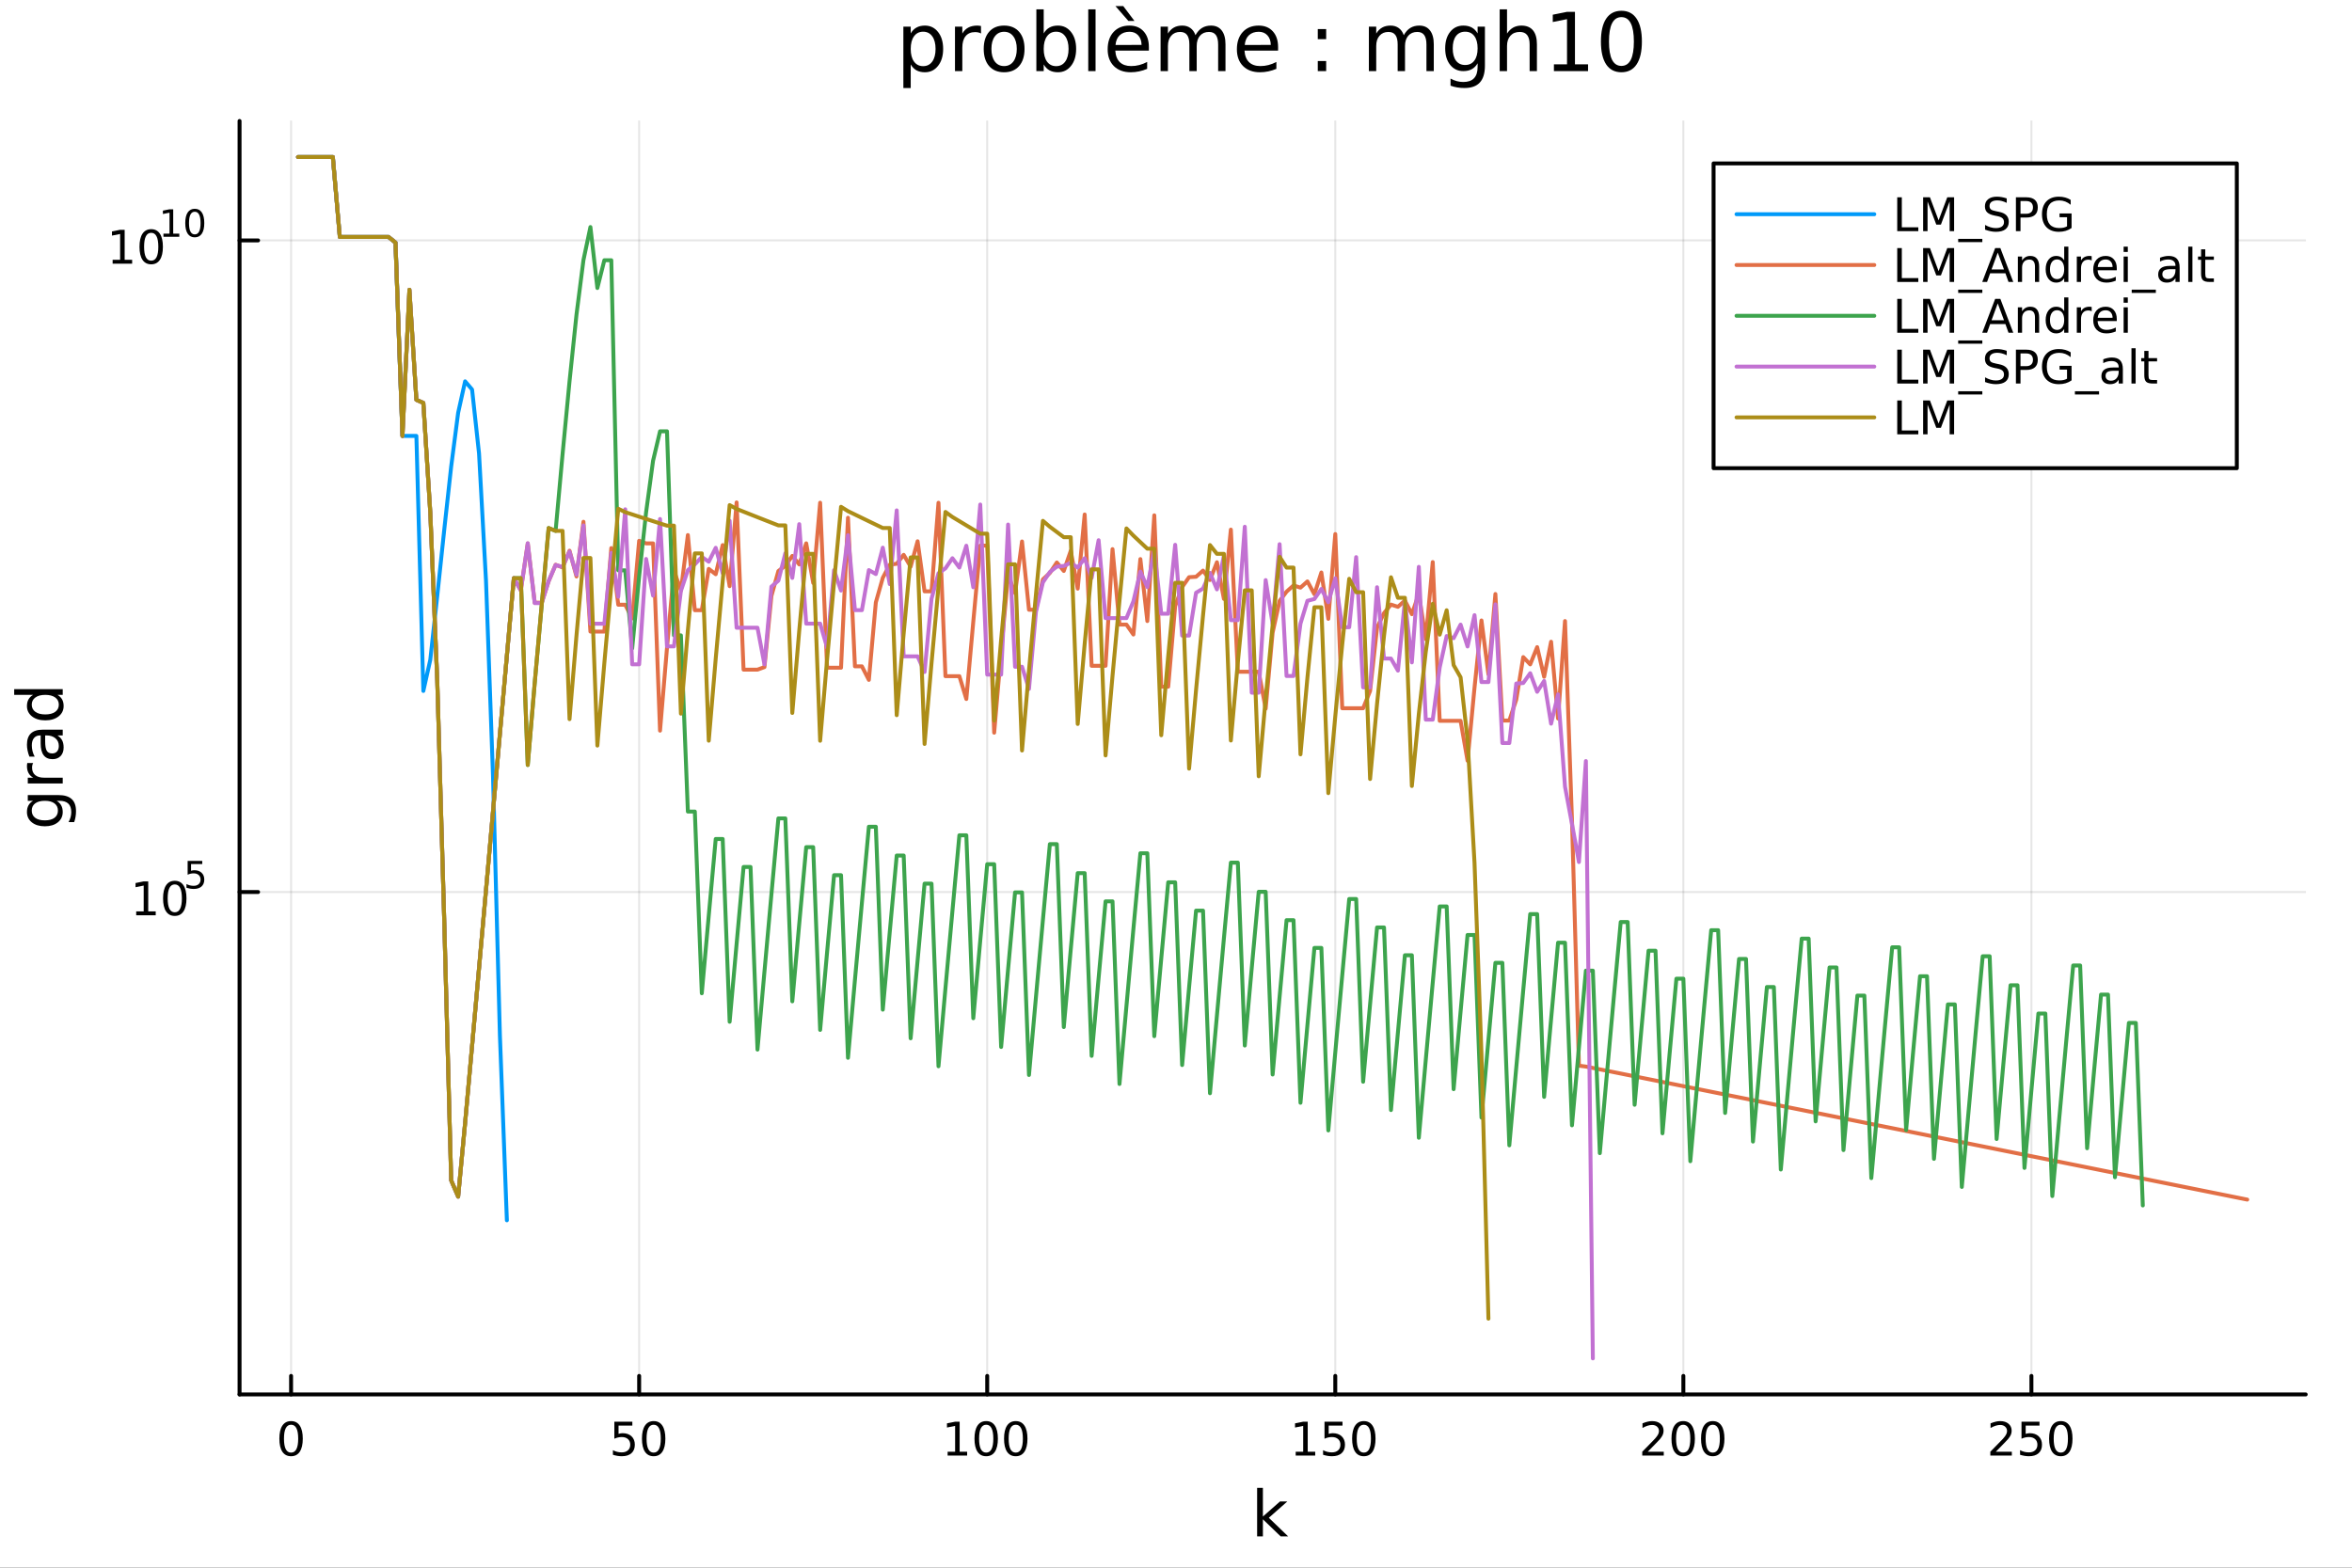 <?xml version="1.0" encoding="utf-8"?>
<svg xmlns="http://www.w3.org/2000/svg" xmlns:xlink="http://www.w3.org/1999/xlink" width="600" height="400" viewBox="0 0 2400 1600">
<rect x="0" y="0" width="2400" height="1600" fill="#333333" stroke="none"/>
<defs>
  <clipPath id="clip250">
    <rect x="0" y="0" width="2400" height="1600"/>
  </clipPath>
</defs>
<path clip-path="url(#clip250)" d="M0 1600 L2400 1600 L2400 0 L0 0  Z" fill="#ffffff" fill-rule="evenodd" fill-opacity="1"/>
<defs>
  <clipPath id="clip251">
    <rect x="480" y="0" width="1681" height="1600"/>
  </clipPath>
</defs>
<path clip-path="url(#clip250)" d="M244.451 1423.18 L2352.76 1423.18 L2352.76 123.472 L244.451 123.472  Z" fill="#ffffff" fill-rule="evenodd" fill-opacity="1"/>
<defs>
  <clipPath id="clip252">
    <rect x="244" y="123" width="2109" height="1301"/>
  </clipPath>
</defs>
<polyline clip-path="url(#clip252)" style="stroke:#000000; stroke-linecap:round; stroke-linejoin:round; stroke-width:2; stroke-opacity:0.1; fill:none" points="297.016,1423.18 297.016,123.472 "/>
<polyline clip-path="url(#clip252)" style="stroke:#000000; stroke-linecap:round; stroke-linejoin:round; stroke-width:2; stroke-opacity:0.1; fill:none" points="652.189,1423.18 652.189,123.472 "/>
<polyline clip-path="url(#clip252)" style="stroke:#000000; stroke-linecap:round; stroke-linejoin:round; stroke-width:2; stroke-opacity:0.1; fill:none" points="1007.36,1423.18 1007.36,123.472 "/>
<polyline clip-path="url(#clip252)" style="stroke:#000000; stroke-linecap:round; stroke-linejoin:round; stroke-width:2; stroke-opacity:0.1; fill:none" points="1362.53,1423.18 1362.53,123.472 "/>
<polyline clip-path="url(#clip252)" style="stroke:#000000; stroke-linecap:round; stroke-linejoin:round; stroke-width:2; stroke-opacity:0.1; fill:none" points="1717.71,1423.18 1717.71,123.472 "/>
<polyline clip-path="url(#clip252)" style="stroke:#000000; stroke-linecap:round; stroke-linejoin:round; stroke-width:2; stroke-opacity:0.1; fill:none" points="2072.88,1423.18 2072.88,123.472 "/>
<polyline clip-path="url(#clip250)" style="stroke:#000000; stroke-linecap:round; stroke-linejoin:round; stroke-width:4; stroke-opacity:1; fill:none" points="244.451,1423.18 2352.76,1423.18 "/>
<polyline clip-path="url(#clip250)" style="stroke:#000000; stroke-linecap:round; stroke-linejoin:round; stroke-width:4; stroke-opacity:1; fill:none" points="297.016,1423.18 297.016,1404.28 "/>
<polyline clip-path="url(#clip250)" style="stroke:#000000; stroke-linecap:round; stroke-linejoin:round; stroke-width:4; stroke-opacity:1; fill:none" points="652.189,1423.18 652.189,1404.28 "/>
<polyline clip-path="url(#clip250)" style="stroke:#000000; stroke-linecap:round; stroke-linejoin:round; stroke-width:4; stroke-opacity:1; fill:none" points="1007.36,1423.18 1007.36,1404.28 "/>
<polyline clip-path="url(#clip250)" style="stroke:#000000; stroke-linecap:round; stroke-linejoin:round; stroke-width:4; stroke-opacity:1; fill:none" points="1362.53,1423.18 1362.53,1404.28 "/>
<polyline clip-path="url(#clip250)" style="stroke:#000000; stroke-linecap:round; stroke-linejoin:round; stroke-width:4; stroke-opacity:1; fill:none" points="1717.71,1423.18 1717.71,1404.28 "/>
<polyline clip-path="url(#clip250)" style="stroke:#000000; stroke-linecap:round; stroke-linejoin:round; stroke-width:4; stroke-opacity:1; fill:none" points="2072.88,1423.18 2072.88,1404.28 "/>
<path clip-path="url(#clip250)" d="M297.016 1454.1 Q293.405 1454.1 291.577 1457.66 Q289.771 1461.2 289.771 1468.33 Q289.771 1475.44 291.577 1479.01 Q293.405 1482.55 297.016 1482.55 Q300.651 1482.55 302.456 1479.01 Q304.285 1475.44 304.285 1468.33 Q304.285 1461.2 302.456 1457.66 Q300.651 1454.1 297.016 1454.1 M297.016 1450.39 Q302.827 1450.39 305.882 1455 Q308.961 1459.58 308.961 1468.33 Q308.961 1477.06 305.882 1481.67 Q302.827 1486.25 297.016 1486.25 Q291.206 1486.25 288.128 1481.67 Q285.072 1477.06 285.072 1468.33 Q285.072 1459.58 288.128 1455 Q291.206 1450.39 297.016 1450.39 Z" fill="#000000" fill-rule="nonzero" fill-opacity="1" /><path clip-path="url(#clip250)" d="M626.888 1451.02 L645.245 1451.02 L645.245 1454.96 L631.171 1454.96 L631.171 1463.43 Q632.189 1463.08 633.208 1462.92 Q634.226 1462.73 635.245 1462.73 Q641.032 1462.73 644.411 1465.9 Q647.791 1469.08 647.791 1474.49 Q647.791 1480.07 644.319 1483.17 Q640.847 1486.25 634.527 1486.25 Q632.351 1486.25 630.083 1485.88 Q627.837 1485.51 625.43 1484.77 L625.43 1480.07 Q627.513 1481.2 629.736 1481.76 Q631.958 1482.32 634.435 1482.32 Q638.439 1482.32 640.777 1480.21 Q643.115 1478.1 643.115 1474.49 Q643.115 1470.88 640.777 1468.77 Q638.439 1466.67 634.435 1466.67 Q632.56 1466.67 630.685 1467.08 Q628.833 1467.5 626.888 1468.38 L626.888 1451.02 Z" fill="#000000" fill-rule="nonzero" fill-opacity="1" /><path clip-path="url(#clip250)" d="M667.004 1454.1 Q663.393 1454.1 661.564 1457.66 Q659.759 1461.2 659.759 1468.33 Q659.759 1475.44 661.564 1479.01 Q663.393 1482.55 667.004 1482.55 Q670.638 1482.55 672.444 1479.01 Q674.272 1475.44 674.272 1468.33 Q674.272 1461.2 672.444 1457.66 Q670.638 1454.1 667.004 1454.1 M667.004 1450.39 Q672.814 1450.39 675.87 1455 Q678.948 1459.58 678.948 1468.33 Q678.948 1477.06 675.87 1481.67 Q672.814 1486.25 667.004 1486.25 Q661.194 1486.25 658.115 1481.67 Q655.059 1477.06 655.059 1468.33 Q655.059 1459.58 658.115 1455 Q661.194 1450.39 667.004 1450.39 Z" fill="#000000" fill-rule="nonzero" fill-opacity="1" /><path clip-path="url(#clip250)" d="M966.969 1481.64 L974.607 1481.64 L974.607 1455.28 L966.297 1456.95 L966.297 1452.69 L974.561 1451.02 L979.237 1451.02 L979.237 1481.64 L986.876 1481.64 L986.876 1485.58 L966.969 1485.58 L966.969 1481.64 Z" fill="#000000" fill-rule="nonzero" fill-opacity="1" /><path clip-path="url(#clip250)" d="M1006.32 1454.1 Q1002.71 1454.1 1000.88 1457.66 Q999.075 1461.2 999.075 1468.33 Q999.075 1475.44 1000.88 1479.01 Q1002.71 1482.55 1006.32 1482.55 Q1009.95 1482.55 1011.76 1479.01 Q1013.59 1475.44 1013.59 1468.33 Q1013.59 1461.2 1011.76 1457.66 Q1009.95 1454.1 1006.32 1454.1 M1006.32 1450.39 Q1012.13 1450.39 1015.19 1455 Q1018.26 1459.58 1018.26 1468.33 Q1018.26 1477.06 1015.19 1481.67 Q1012.13 1486.25 1006.32 1486.25 Q1000.51 1486.25 997.431 1481.67 Q994.376 1477.06 994.376 1468.33 Q994.376 1459.58 997.431 1455 Q1000.51 1450.39 1006.32 1450.39 Z" fill="#000000" fill-rule="nonzero" fill-opacity="1" /><path clip-path="url(#clip250)" d="M1036.48 1454.1 Q1032.87 1454.1 1031.04 1457.66 Q1029.24 1461.2 1029.24 1468.33 Q1029.24 1475.44 1031.04 1479.01 Q1032.87 1482.55 1036.48 1482.55 Q1040.12 1482.55 1041.92 1479.01 Q1043.75 1475.44 1043.75 1468.33 Q1043.75 1461.2 1041.92 1457.66 Q1040.12 1454.1 1036.48 1454.1 M1036.48 1450.39 Q1042.29 1450.39 1045.35 1455 Q1048.43 1459.58 1048.43 1468.33 Q1048.43 1477.06 1045.35 1481.67 Q1042.29 1486.25 1036.48 1486.25 Q1030.67 1486.25 1027.59 1481.67 Q1024.54 1477.06 1024.54 1468.33 Q1024.54 1459.58 1027.59 1455 Q1030.67 1450.39 1036.48 1450.39 Z" fill="#000000" fill-rule="nonzero" fill-opacity="1" /><path clip-path="url(#clip250)" d="M1322.14 1481.64 L1329.78 1481.64 L1329.78 1455.28 L1321.47 1456.95 L1321.47 1452.69 L1329.73 1451.02 L1334.41 1451.02 L1334.41 1481.64 L1342.05 1481.64 L1342.05 1485.58 L1322.14 1485.58 L1322.14 1481.64 Z" fill="#000000" fill-rule="nonzero" fill-opacity="1" /><path clip-path="url(#clip250)" d="M1351.54 1451.02 L1369.9 1451.02 L1369.9 1454.96 L1355.82 1454.96 L1355.82 1463.43 Q1356.84 1463.08 1357.86 1462.92 Q1358.88 1462.73 1359.9 1462.73 Q1365.68 1462.73 1369.06 1465.9 Q1372.44 1469.08 1372.44 1474.49 Q1372.44 1480.07 1368.97 1483.17 Q1365.5 1486.25 1359.18 1486.25 Q1357 1486.25 1354.73 1485.88 Q1352.49 1485.51 1350.08 1484.77 L1350.08 1480.07 Q1352.16 1481.2 1354.39 1481.76 Q1356.61 1482.32 1359.09 1482.32 Q1363.09 1482.32 1365.43 1480.21 Q1367.77 1478.1 1367.77 1474.49 Q1367.77 1470.88 1365.43 1468.77 Q1363.09 1466.67 1359.09 1466.67 Q1357.21 1466.67 1355.34 1467.08 Q1353.48 1467.5 1351.54 1468.38 L1351.54 1451.02 Z" fill="#000000" fill-rule="nonzero" fill-opacity="1" /><path clip-path="url(#clip250)" d="M1391.65 1454.1 Q1388.04 1454.1 1386.21 1457.66 Q1384.41 1461.2 1384.41 1468.33 Q1384.41 1475.44 1386.21 1479.01 Q1388.04 1482.55 1391.65 1482.55 Q1395.29 1482.55 1397.09 1479.01 Q1398.92 1475.44 1398.92 1468.33 Q1398.92 1461.2 1397.09 1457.66 Q1395.29 1454.1 1391.65 1454.1 M1391.65 1450.39 Q1397.46 1450.39 1400.52 1455 Q1403.6 1459.58 1403.6 1468.33 Q1403.6 1477.06 1400.52 1481.67 Q1397.46 1486.25 1391.65 1486.25 Q1385.84 1486.25 1382.77 1481.67 Q1379.71 1477.06 1379.71 1468.33 Q1379.71 1459.58 1382.77 1455 Q1385.84 1450.39 1391.65 1450.39 Z" fill="#000000" fill-rule="nonzero" fill-opacity="1" /><path clip-path="url(#clip250)" d="M1681.4 1481.64 L1697.72 1481.64 L1697.72 1485.58 L1675.77 1485.58 L1675.77 1481.64 Q1678.44 1478.89 1683.02 1474.26 Q1687.63 1469.61 1688.81 1468.27 Q1691.05 1465.74 1691.93 1464.01 Q1692.83 1462.25 1692.83 1460.56 Q1692.83 1457.8 1690.89 1456.07 Q1688.97 1454.33 1685.87 1454.33 Q1683.67 1454.33 1681.21 1455.09 Q1678.78 1455.86 1676.01 1457.41 L1676.01 1452.69 Q1678.83 1451.55 1681.28 1450.97 Q1683.74 1450.39 1685.77 1450.39 Q1691.14 1450.39 1694.34 1453.08 Q1697.53 1455.77 1697.53 1460.26 Q1697.53 1462.39 1696.72 1464.31 Q1695.94 1466.2 1693.83 1468.8 Q1693.25 1469.47 1690.15 1472.69 Q1687.05 1475.88 1681.4 1481.64 Z" fill="#000000" fill-rule="nonzero" fill-opacity="1" /><path clip-path="url(#clip250)" d="M1717.53 1454.1 Q1713.92 1454.1 1712.09 1457.66 Q1710.29 1461.2 1710.29 1468.33 Q1710.29 1475.44 1712.09 1479.01 Q1713.92 1482.55 1717.53 1482.55 Q1721.17 1482.55 1722.97 1479.01 Q1724.8 1475.44 1724.8 1468.33 Q1724.8 1461.2 1722.97 1457.66 Q1721.17 1454.1 1717.53 1454.1 M1717.53 1450.39 Q1723.34 1450.39 1726.4 1455 Q1729.48 1459.58 1729.48 1468.33 Q1729.48 1477.06 1726.4 1481.67 Q1723.34 1486.25 1717.53 1486.25 Q1711.72 1486.25 1708.64 1481.67 Q1705.59 1477.06 1705.59 1468.33 Q1705.59 1459.58 1708.64 1455 Q1711.72 1450.39 1717.53 1450.39 Z" fill="#000000" fill-rule="nonzero" fill-opacity="1" /><path clip-path="url(#clip250)" d="M1747.7 1454.1 Q1744.08 1454.1 1742.26 1457.66 Q1740.45 1461.2 1740.45 1468.33 Q1740.45 1475.44 1742.26 1479.01 Q1744.08 1482.55 1747.7 1482.55 Q1751.33 1482.55 1753.14 1479.01 Q1754.96 1475.44 1754.96 1468.33 Q1754.96 1461.2 1753.14 1457.66 Q1751.33 1454.1 1747.7 1454.1 M1747.7 1450.39 Q1753.51 1450.39 1756.56 1455 Q1759.64 1459.58 1759.64 1468.33 Q1759.64 1477.06 1756.56 1481.67 Q1753.51 1486.25 1747.7 1486.25 Q1741.89 1486.25 1738.81 1481.67 Q1735.75 1477.06 1735.75 1468.33 Q1735.75 1459.58 1738.81 1455 Q1741.89 1450.39 1747.7 1450.39 Z" fill="#000000" fill-rule="nonzero" fill-opacity="1" /><path clip-path="url(#clip250)" d="M2036.57 1481.64 L2052.89 1481.64 L2052.89 1485.58 L2030.95 1485.58 L2030.95 1481.64 Q2033.61 1478.89 2038.19 1474.26 Q2042.8 1469.61 2043.98 1468.27 Q2046.22 1465.74 2047.1 1464.01 Q2048.01 1462.25 2048.01 1460.56 Q2048.01 1457.8 2046.06 1456.07 Q2044.14 1454.33 2041.04 1454.33 Q2038.84 1454.33 2036.39 1455.09 Q2033.96 1455.86 2031.18 1457.41 L2031.18 1452.69 Q2034 1451.55 2036.46 1450.97 Q2038.91 1450.39 2040.95 1450.39 Q2046.32 1450.39 2049.51 1453.08 Q2052.71 1455.77 2052.71 1460.26 Q2052.71 1462.39 2051.9 1464.31 Q2051.11 1466.2 2049 1468.8 Q2048.42 1469.47 2045.32 1472.69 Q2042.22 1475.88 2036.57 1481.64 Z" fill="#000000" fill-rule="nonzero" fill-opacity="1" /><path clip-path="url(#clip250)" d="M2062.75 1451.02 L2081.11 1451.02 L2081.11 1454.96 L2067.03 1454.96 L2067.03 1463.43 Q2068.05 1463.08 2069.07 1462.92 Q2070.09 1462.73 2071.11 1462.73 Q2076.9 1462.73 2080.28 1465.9 Q2083.66 1469.08 2083.66 1474.49 Q2083.66 1480.07 2080.18 1483.17 Q2076.71 1486.25 2070.39 1486.25 Q2068.22 1486.25 2065.95 1485.88 Q2063.7 1485.51 2061.29 1484.77 L2061.29 1480.07 Q2063.38 1481.2 2065.6 1481.76 Q2067.82 1482.32 2070.3 1482.32 Q2074.3 1482.32 2076.64 1480.21 Q2078.98 1478.1 2078.98 1474.49 Q2078.98 1470.88 2076.64 1468.77 Q2074.3 1466.67 2070.3 1466.67 Q2068.42 1466.67 2066.55 1467.08 Q2064.7 1467.5 2062.75 1468.38 L2062.75 1451.02 Z" fill="#000000" fill-rule="nonzero" fill-opacity="1" /><path clip-path="url(#clip250)" d="M2102.87 1454.1 Q2099.26 1454.1 2097.43 1457.66 Q2095.62 1461.2 2095.62 1468.33 Q2095.62 1475.44 2097.43 1479.01 Q2099.26 1482.55 2102.87 1482.55 Q2106.5 1482.55 2108.31 1479.01 Q2110.14 1475.44 2110.14 1468.33 Q2110.14 1461.2 2108.31 1457.66 Q2106.5 1454.1 2102.87 1454.1 M2102.87 1450.39 Q2108.68 1450.39 2111.73 1455 Q2114.81 1459.58 2114.81 1468.33 Q2114.81 1477.06 2111.73 1481.67 Q2108.68 1486.25 2102.87 1486.25 Q2097.06 1486.25 2093.98 1481.67 Q2090.92 1477.06 2090.92 1468.33 Q2090.92 1459.58 2093.98 1455 Q2097.06 1450.39 2102.87 1450.39 Z" fill="#000000" fill-rule="nonzero" fill-opacity="1" /><path clip-path="url(#clip250)" d="M1282.78 1518.52 L1288.67 1518.52 L1288.67 1547.77 L1306.15 1532.4 L1313.63 1532.4 L1294.72 1549.07 L1314.42 1568.04 L1306.78 1568.04 L1288.67 1550.63 L1288.67 1568.04 L1282.78 1568.04 L1282.78 1518.52 Z" fill="#000000" fill-rule="nonzero" fill-opacity="1" /><polyline clip-path="url(#clip252)" style="stroke:#000000; stroke-linecap:round; stroke-linejoin:round; stroke-width:2; stroke-opacity:0.1; fill:none" points="244.451,910.402 2352.76,910.402 "/>
<polyline clip-path="url(#clip252)" style="stroke:#000000; stroke-linecap:round; stroke-linejoin:round; stroke-width:2; stroke-opacity:0.1; fill:none" points="244.451,245.364 2352.76,245.364 "/>
<polyline clip-path="url(#clip250)" style="stroke:#000000; stroke-linecap:round; stroke-linejoin:round; stroke-width:4; stroke-opacity:1; fill:none" points="244.451,1423.18 244.451,123.472 "/>
<polyline clip-path="url(#clip250)" style="stroke:#000000; stroke-linecap:round; stroke-linejoin:round; stroke-width:4; stroke-opacity:1; fill:none" points="244.451,910.402 263.349,910.402 "/>
<polyline clip-path="url(#clip250)" style="stroke:#000000; stroke-linecap:round; stroke-linejoin:round; stroke-width:4; stroke-opacity:1; fill:none" points="244.451,245.364 263.349,245.364 "/>
<path clip-path="url(#clip250)" d="M138.987 930.194 L146.625 930.194 L146.625 903.829 L138.315 905.495 L138.315 901.236 L146.579 899.569 L151.255 899.569 L151.255 930.194 L158.894 930.194 L158.894 934.129 L138.987 934.129 L138.987 930.194 Z" fill="#000000" fill-rule="nonzero" fill-opacity="1" /><path clip-path="url(#clip250)" d="M178.338 902.648 Q174.727 902.648 172.898 906.213 Q171.093 909.755 171.093 916.884 Q171.093 923.991 172.898 927.555 Q174.727 931.097 178.338 931.097 Q181.972 931.097 183.778 927.555 Q185.607 923.991 185.607 916.884 Q185.607 909.755 183.778 906.213 Q181.972 902.648 178.338 902.648 M178.338 898.944 Q184.148 898.944 187.204 903.551 Q190.283 908.134 190.283 916.884 Q190.283 925.611 187.204 930.217 Q184.148 934.801 178.338 934.801 Q172.528 934.801 169.449 930.217 Q166.394 925.611 166.394 916.884 Q166.394 908.134 169.449 903.551 Q172.528 898.944 178.338 898.944 Z" fill="#000000" fill-rule="nonzero" fill-opacity="1" /><path clip-path="url(#clip250)" d="M191.467 878.639 L206.382 878.639 L206.382 881.836 L194.947 881.836 L194.947 888.72 Q195.774 888.438 196.602 888.306 Q197.43 888.156 198.257 888.156 Q202.959 888.156 205.705 890.732 Q208.451 893.309 208.451 897.71 Q208.451 902.243 205.63 904.763 Q202.809 907.264 197.674 907.264 Q195.906 907.264 194.063 906.963 Q192.239 906.663 190.283 906.061 L190.283 902.243 Q191.975 903.164 193.781 903.616 Q195.586 904.067 197.599 904.067 Q200.853 904.067 202.752 902.356 Q204.652 900.644 204.652 897.71 Q204.652 894.776 202.752 893.065 Q200.853 891.353 197.599 891.353 Q196.075 891.353 194.552 891.692 Q193.047 892.03 191.467 892.745 L191.467 878.639 Z" fill="#000000" fill-rule="nonzero" fill-opacity="1" /><path clip-path="url(#clip250)" d="M114.931 265.156 L122.57 265.156 L122.57 238.791 L114.26 240.457 L114.26 236.198 L122.524 234.531 L127.2 234.531 L127.2 265.156 L134.839 265.156 L134.839 269.091 L114.931 269.091 L114.931 265.156 Z" fill="#000000" fill-rule="nonzero" fill-opacity="1" /><path clip-path="url(#clip250)" d="M154.283 237.61 Q150.672 237.61 148.843 241.175 Q147.038 244.716 147.038 251.846 Q147.038 258.952 148.843 262.517 Q150.672 266.059 154.283 266.059 Q157.917 266.059 159.723 262.517 Q161.552 258.952 161.552 251.846 Q161.552 244.716 159.723 241.175 Q157.917 237.61 154.283 237.61 M154.283 233.906 Q160.093 233.906 163.149 238.513 Q166.227 243.096 166.227 251.846 Q166.227 260.573 163.149 265.179 Q160.093 269.763 154.283 269.763 Q148.473 269.763 145.394 265.179 Q142.339 260.573 142.339 251.846 Q142.339 243.096 145.394 238.513 Q148.473 233.906 154.283 233.906 Z" fill="#000000" fill-rule="nonzero" fill-opacity="1" /><path clip-path="url(#clip250)" d="M166.773 238.484 L172.979 238.484 L172.979 217.061 L166.227 218.416 L166.227 214.955 L172.942 213.601 L176.741 213.601 L176.741 238.484 L182.948 238.484 L182.948 241.681 L166.773 241.681 L166.773 238.484 Z" fill="#000000" fill-rule="nonzero" fill-opacity="1" /><path clip-path="url(#clip250)" d="M198.746 216.102 Q195.812 216.102 194.326 218.999 Q192.859 221.876 192.859 227.669 Q192.859 233.443 194.326 236.339 Q195.812 239.217 198.746 239.217 Q201.699 239.217 203.166 236.339 Q204.652 233.443 204.652 227.669 Q204.652 221.876 203.166 218.999 Q201.699 216.102 198.746 216.102 M198.746 213.093 Q203.467 213.093 205.949 216.836 Q208.451 220.56 208.451 227.669 Q208.451 234.76 205.949 238.502 Q203.467 242.226 198.746 242.226 Q194.025 242.226 191.524 238.502 Q189.041 234.76 189.041 227.669 Q189.041 220.56 191.524 216.836 Q194.025 213.093 198.746 213.093 Z" fill="#000000" fill-rule="nonzero" fill-opacity="1" /><path clip-path="url(#clip250)" d="M45.766 817.313 Q39.401 817.313 35.9 819.955 Q32.398 822.565 32.398 827.307 Q32.398 832.018 35.9 834.66 Q39.401 837.27 45.766 837.27 Q52.1 837.27 55.601 834.66 Q59.103 832.018 59.103 827.307 Q59.103 822.565 55.601 819.955 Q52.1 817.313 45.766 817.313 M59.58 811.457 Q68.683 811.457 73.107 815.499 Q77.563 819.541 77.563 827.88 Q77.563 830.967 77.086 833.705 Q76.64 836.442 75.685 839.02 L69.988 839.02 Q71.388 836.442 72.057 833.928 Q72.725 831.413 72.725 828.803 Q72.725 823.042 69.701 820.178 Q66.71 817.313 60.63 817.313 L57.734 817.313 Q60.885 819.127 62.445 821.96 Q64.004 824.793 64.004 828.739 Q64.004 835.296 59.007 839.307 Q54.01 843.317 45.766 843.317 Q37.491 843.317 32.494 839.307 Q27.497 835.296 27.497 828.739 Q27.497 824.793 29.056 821.96 Q30.616 819.127 33.767 817.313 L28.356 817.313 L28.356 811.457 L59.58 811.457 Z" fill="#000000" fill-rule="nonzero" fill-opacity="1" /><path clip-path="url(#clip250)" d="M33.831 778.737 Q33.258 779.724 33.003 780.901 Q32.717 782.047 32.717 783.447 Q32.717 788.413 35.963 791.086 Q39.178 793.728 45.225 793.728 L64.004 793.728 L64.004 799.616 L28.356 799.616 L28.356 793.728 L33.894 793.728 Q30.648 791.882 29.088 788.922 Q27.497 785.962 27.497 781.729 Q27.497 781.124 27.592 780.392 Q27.656 779.66 27.815 778.769 L33.831 778.737 Z" fill="#000000" fill-rule="nonzero" fill-opacity="1" /><path clip-path="url(#clip250)" d="M46.085 756.393 Q46.085 763.491 47.708 766.228 Q49.331 768.965 53.246 768.965 Q56.365 768.965 58.211 766.928 Q60.026 764.86 60.026 761.327 Q60.026 756.457 56.588 753.529 Q53.119 750.569 47.39 750.569 L46.085 750.569 L46.085 756.393 M43.666 744.712 L64.004 744.712 L64.004 750.569 L58.593 750.569 Q61.84 752.574 63.399 755.566 Q64.927 758.558 64.927 762.886 Q64.927 768.361 61.872 771.607 Q58.784 774.822 53.628 774.822 Q47.612 774.822 44.557 770.812 Q41.501 766.769 41.501 758.78 L41.501 750.569 L40.928 750.569 Q36.886 750.569 34.69 753.242 Q32.462 755.884 32.462 760.69 Q32.462 763.746 33.194 766.642 Q33.926 769.538 35.39 772.212 L29.98 772.212 Q28.738 768.997 28.133 765.974 Q27.497 762.95 27.497 760.085 Q27.497 752.351 31.507 748.532 Q35.518 744.712 43.666 744.712 Z" fill="#000000" fill-rule="nonzero" fill-opacity="1" /><path clip-path="url(#clip250)" d="M33.767 709.191 L14.479 709.191 L14.479 703.335 L64.004 703.335 L64.004 709.191 L58.657 709.191 Q61.84 711.038 63.399 713.87 Q64.927 716.671 64.927 720.618 Q64.927 727.079 59.771 731.153 Q54.615 735.195 46.212 735.195 Q37.809 735.195 32.653 731.153 Q27.497 727.079 27.497 720.618 Q27.497 716.671 29.056 713.87 Q30.584 711.038 33.767 709.191 M46.212 729.148 Q52.673 729.148 56.365 726.506 Q60.026 723.833 60.026 719.186 Q60.026 714.539 56.365 711.865 Q52.673 709.191 46.212 709.191 Q39.751 709.191 36.09 711.865 Q32.398 714.539 32.398 719.186 Q32.398 723.833 36.09 726.506 Q39.751 729.148 46.212 729.148 Z" fill="#000000" fill-rule="nonzero" fill-opacity="1" /><path clip-path="url(#clip250)" d="M929.303 65.77 L929.303 89.833 L921.809 89.833 L921.809 27.206 L929.303 27.206 L929.303 34.092 Q931.652 30.041 935.217 28.097 Q938.822 26.112 943.805 26.112 Q952.069 26.112 957.213 32.675 Q962.399 39.237 962.399 49.931 Q962.399 60.626 957.213 67.188 Q952.069 73.751 943.805 73.751 Q938.822 73.751 935.217 71.806 Q931.652 69.821 929.303 65.77 M954.661 49.931 Q954.661 41.708 951.259 37.05 Q947.896 32.35 941.982 32.35 Q936.068 32.35 932.665 37.05 Q929.303 41.708 929.303 49.931 Q929.303 58.155 932.665 62.854 Q936.068 67.512 941.982 67.512 Q947.896 67.512 951.259 62.854 Q954.661 58.155 954.661 49.931 Z" fill="#000000" fill-rule="nonzero" fill-opacity="1" /><path clip-path="url(#clip250)" d="M1001.04 34.173 Q999.788 33.444 998.29 33.12 Q996.831 32.756 995.049 32.756 Q988.729 32.756 985.327 36.888 Q981.964 40.979 981.964 48.676 L981.964 72.576 L974.47 72.576 L974.47 27.206 L981.964 27.206 L981.964 34.254 Q984.314 30.122 988.081 28.138 Q991.849 26.112 997.236 26.112 Q998.006 26.112 998.938 26.234 Q999.869 26.315 1001 26.517 L1001.04 34.173 Z" fill="#000000" fill-rule="nonzero" fill-opacity="1" /><path clip-path="url(#clip250)" d="M1024.62 32.431 Q1018.63 32.431 1015.14 37.131 Q1011.66 41.789 1011.66 49.931 Q1011.66 58.074 1015.1 62.773 Q1018.58 67.431 1024.62 67.431 Q1030.58 67.431 1034.06 62.732 Q1037.54 58.033 1037.54 49.931 Q1037.54 41.87 1034.06 37.171 Q1030.58 32.431 1024.62 32.431 M1024.62 26.112 Q1034.34 26.112 1039.89 32.431 Q1045.44 38.751 1045.44 49.931 Q1045.44 61.071 1039.89 67.431 Q1034.34 73.751 1024.62 73.751 Q1014.86 73.751 1009.31 67.431 Q1003.8 61.071 1003.8 49.931 Q1003.8 38.751 1009.31 32.431 Q1014.86 26.112 1024.62 26.112 Z" fill="#000000" fill-rule="nonzero" fill-opacity="1" /><path clip-path="url(#clip250)" d="M1090.37 49.931 Q1090.37 41.708 1086.96 37.05 Q1083.6 32.35 1077.69 32.35 Q1071.77 32.35 1068.37 37.05 Q1065.01 41.708 1065.01 49.931 Q1065.01 58.155 1068.37 62.854 Q1071.77 67.512 1077.69 67.512 Q1083.6 67.512 1086.96 62.854 Q1090.37 58.155 1090.37 49.931 M1065.01 34.092 Q1067.36 30.041 1070.92 28.097 Q1074.53 26.112 1079.51 26.112 Q1087.77 26.112 1092.92 32.675 Q1098.1 39.237 1098.1 49.931 Q1098.1 60.626 1092.92 67.188 Q1087.77 73.751 1079.51 73.751 Q1074.53 73.751 1070.92 71.806 Q1067.36 69.821 1065.01 65.77 L1065.01 72.576 L1057.51 72.576 L1057.51 9.544 L1065.01 9.544 L1065.01 34.092 Z" fill="#000000" fill-rule="nonzero" fill-opacity="1" /><path clip-path="url(#clip250)" d="M1110.46 9.544 L1117.91 9.544 L1117.91 72.576 L1110.46 72.576 L1110.46 9.544 Z" fill="#000000" fill-rule="nonzero" fill-opacity="1" /><path clip-path="url(#clip250)" d="M1172.32 48.028 L1172.32 51.673 L1138.05 51.673 Q1138.53 59.37 1142.66 63.421 Q1146.84 67.431 1154.25 67.431 Q1158.54 67.431 1162.55 66.378 Q1166.6 65.325 1170.57 63.218 L1170.57 70.267 Q1166.56 71.968 1162.35 72.86 Q1158.14 73.751 1153.8 73.751 Q1142.95 73.751 1136.59 67.431 Q1130.27 61.112 1130.27 50.337 Q1130.27 39.197 1136.26 32.675 Q1142.3 26.112 1152.51 26.112 Q1161.66 26.112 1166.97 32.026 Q1172.32 37.9 1172.32 48.028 M1164.86 45.84 Q1164.78 39.723 1161.42 36.077 Q1158.1 32.431 1152.59 32.431 Q1146.35 32.431 1142.58 35.956 Q1138.86 39.48 1138.29 45.88 L1164.86 45.84 M1146.19 6.222 L1157.61 21.373 L1151.41 21.373 L1138.21 6.222 L1146.19 6.222 Z" fill="#000000" fill-rule="nonzero" fill-opacity="1" /><path clip-path="url(#clip250)" d="M1219.87 35.915 Q1222.67 30.892 1226.56 28.502 Q1230.45 26.112 1235.71 26.112 Q1242.8 26.112 1246.65 31.095 Q1250.5 36.037 1250.5 45.192 L1250.5 72.576 L1243 72.576 L1243 45.435 Q1243 38.913 1240.7 35.753 Q1238.39 32.594 1233.65 32.594 Q1227.85 32.594 1224.49 36.442 Q1221.13 40.29 1221.13 46.934 L1221.13 72.576 L1213.64 72.576 L1213.64 45.435 Q1213.64 38.873 1211.33 35.753 Q1209.02 32.594 1204.2 32.594 Q1198.49 32.594 1195.12 36.482 Q1191.76 40.331 1191.76 46.934 L1191.76 72.576 L1184.27 72.576 L1184.27 27.206 L1191.76 27.206 L1191.76 34.254 Q1194.31 30.082 1197.88 28.097 Q1201.44 26.112 1206.34 26.112 Q1211.29 26.112 1214.73 28.624 Q1218.21 31.135 1219.87 35.915 Z" fill="#000000" fill-rule="nonzero" fill-opacity="1" /><path clip-path="url(#clip250)" d="M1304.17 48.028 L1304.17 51.673 L1269.9 51.673 Q1270.39 59.37 1274.52 63.421 Q1278.69 67.431 1286.11 67.431 Q1290.4 67.431 1294.41 66.378 Q1298.46 65.325 1302.43 63.218 L1302.43 70.267 Q1298.42 71.968 1294.21 72.86 Q1290 73.751 1285.66 73.751 Q1274.8 73.751 1268.44 67.431 Q1262.13 61.112 1262.13 50.337 Q1262.13 39.197 1268.12 32.675 Q1274.16 26.112 1284.36 26.112 Q1293.52 26.112 1298.83 32.026 Q1304.17 37.9 1304.17 48.028 M1296.72 45.84 Q1296.64 39.723 1293.28 36.077 Q1289.95 32.431 1284.45 32.431 Q1278.21 32.431 1274.44 35.956 Q1270.71 39.48 1270.15 45.88 L1296.72 45.84 Z" fill="#000000" fill-rule="nonzero" fill-opacity="1" /><path clip-path="url(#clip250)" d="M1344.68 62.287 L1353.23 62.287 L1353.23 72.576 L1344.68 72.576 L1344.68 62.287 M1344.68 29.677 L1353.23 29.677 L1353.23 39.966 L1344.68 39.966 L1344.68 29.677 Z" fill="#000000" fill-rule="nonzero" fill-opacity="1" /><path clip-path="url(#clip250)" d="M1432.43 35.915 Q1435.22 30.892 1439.11 28.502 Q1443 26.112 1448.26 26.112 Q1455.35 26.112 1459.2 31.095 Q1463.05 36.037 1463.05 45.192 L1463.05 72.576 L1455.56 72.576 L1455.56 45.435 Q1455.56 38.913 1453.25 35.753 Q1450.94 32.594 1446.2 32.594 Q1440.41 32.594 1437.04 36.442 Q1433.68 40.29 1433.68 46.934 L1433.68 72.576 L1426.19 72.576 L1426.19 45.435 Q1426.19 38.873 1423.88 35.753 Q1421.57 32.594 1416.75 32.594 Q1411.04 32.594 1407.67 36.482 Q1404.31 40.331 1404.31 46.934 L1404.31 72.576 L1396.82 72.576 L1396.82 27.206 L1404.31 27.206 L1404.31 34.254 Q1406.86 30.082 1410.43 28.097 Q1413.99 26.112 1418.9 26.112 Q1423.84 26.112 1427.28 28.624 Q1430.76 31.135 1432.43 35.915 Z" fill="#000000" fill-rule="nonzero" fill-opacity="1" /><path clip-path="url(#clip250)" d="M1507.77 49.364 Q1507.77 41.263 1504.41 36.806 Q1501.09 32.35 1495.05 32.35 Q1489.06 32.35 1485.69 36.806 Q1482.37 41.263 1482.37 49.364 Q1482.37 57.426 1485.69 61.882 Q1489.06 66.338 1495.05 66.338 Q1501.09 66.338 1504.41 61.882 Q1507.77 57.426 1507.77 49.364 M1515.23 66.945 Q1515.23 78.531 1510.08 84.162 Q1504.94 89.833 1494.32 89.833 Q1490.39 89.833 1486.91 89.225 Q1483.43 88.658 1480.14 87.443 L1480.14 80.192 Q1483.43 81.974 1486.63 82.825 Q1489.83 83.675 1493.15 83.675 Q1500.48 83.675 1504.13 79.827 Q1507.77 76.019 1507.77 68.282 L1507.77 64.596 Q1505.46 68.606 1501.86 70.591 Q1498.25 72.576 1493.23 72.576 Q1484.88 72.576 1479.78 66.216 Q1474.68 59.856 1474.68 49.364 Q1474.68 38.832 1479.78 32.472 Q1484.88 26.112 1493.23 26.112 Q1498.25 26.112 1501.86 28.097 Q1505.46 30.082 1507.77 34.092 L1507.77 27.206 L1515.23 27.206 L1515.23 66.945 Z" fill="#000000" fill-rule="nonzero" fill-opacity="1" /><path clip-path="url(#clip250)" d="M1568.29 45.192 L1568.29 72.576 L1560.84 72.576 L1560.84 45.435 Q1560.84 38.994 1558.33 35.794 Q1555.82 32.594 1550.79 32.594 Q1544.76 32.594 1541.27 36.442 Q1537.79 40.29 1537.79 46.934 L1537.79 72.576 L1530.29 72.576 L1530.29 9.544 L1537.79 9.544 L1537.79 34.254 Q1540.46 30.163 1544.07 28.138 Q1547.71 26.112 1552.45 26.112 Q1560.27 26.112 1564.28 30.973 Q1568.29 35.794 1568.29 45.192 Z" fill="#000000" fill-rule="nonzero" fill-opacity="1" /><path clip-path="url(#clip250)" d="M1585.63 65.689 L1599 65.689 L1599 19.55 L1584.46 22.466 L1584.46 15.013 L1598.92 12.096 L1607.1 12.096 L1607.1 65.689 L1620.47 65.689 L1620.47 72.576 L1585.63 72.576 L1585.63 65.689 Z" fill="#000000" fill-rule="nonzero" fill-opacity="1" /><path clip-path="url(#clip250)" d="M1654.5 17.484 Q1648.18 17.484 1644.98 23.722 Q1641.82 29.92 1641.82 42.397 Q1641.82 54.833 1644.98 61.071 Q1648.18 67.269 1654.5 67.269 Q1660.86 67.269 1664.02 61.071 Q1667.22 54.833 1667.22 42.397 Q1667.22 29.92 1664.02 23.722 Q1660.86 17.484 1654.5 17.484 M1654.5 11.002 Q1664.66 11.002 1670.01 19.064 Q1675.4 27.084 1675.4 42.397 Q1675.4 57.669 1670.01 65.73 Q1664.66 73.751 1654.5 73.751 Q1644.33 73.751 1638.94 65.73 Q1633.59 57.669 1633.59 42.397 Q1633.59 27.084 1638.94 19.064 Q1644.33 11.002 1654.5 11.002 Z" fill="#000000" fill-rule="nonzero" fill-opacity="1" /><polyline clip-path="url(#clip252)" style="stroke:#009af9; stroke-linecap:round; stroke-linejoin:round; stroke-width:4; stroke-opacity:1; fill:none" points="304.12,160.256 311.223,160.256 318.327,160.256 325.43,160.256 332.534,160.256 339.637,160.256 346.741,241.858 353.844,241.858 360.948,241.858 368.051,241.858 375.154,241.858 382.258,241.858 389.361,241.858 396.465,241.858 403.568,247.572 410.672,444.906 417.775,444.906 424.879,444.906 431.982,705.184 439.086,673.348 446.189,608.184 453.292,540.859 460.396,476.04 467.499,421.296 474.603,389.2 481.706,397.558 488.81,462.788 495.913,592.443 503.017,790.625 510.12,1057.01 517.224,1245.46 "/>
<polyline clip-path="url(#clip252)" style="stroke:#e26f46; stroke-linecap:round; stroke-linejoin:round; stroke-width:4; stroke-opacity:1; fill:none" points="304.12,160.256 311.223,160.256 318.327,160.256 325.43,160.256 332.534,160.256 339.637,160.256 346.741,241.858 353.844,241.858 360.948,241.858 368.051,241.858 375.154,241.858 382.258,241.858 389.361,241.858 396.465,241.858 403.568,247.572 410.672,444.906 417.775,295.738 424.879,408.063 431.982,411.186 439.086,523.336 446.189,695.005 453.292,939.22 460.396,1204.71 467.499,1221.29 474.603,1146.1 481.706,1067.48 488.81,988.153 495.913,908.493 503.017,828.7 510.12,748.917 517.224,669.294 524.327,590.065 531.43,602.454 538.534,554.698 545.637,615.151 552.741,615.151 559.844,593.208 566.948,576.396 574.051,579.104 581.155,562.068 588.258,588.325 595.362,532.519 602.465,644.606 609.568,644.606 616.672,644.606 623.775,559.382 630.879,617.186 637.982,617.186 645.086,631.204 652.189,551.949 659.293,554.605 666.396,554.605 673.5,745.704 680.603,661.31 687.706,582.389 694.81,602.744 701.913,546.095 709.017,622.787 716.12,622.787 723.224,580.624 730.327,586.067 737.431,556.34 744.534,598.252 751.637,512.786 758.741,683.442 765.844,683.442 772.948,683.442 780.051,680.841 787.155,608.281 794.258,582.823 801.362,577.463 808.465,567.359 815.569,576.053 822.672,554.537 829.775,594.9 836.879,513.069 843.982,681.477 851.086,681.477 858.189,681.477 865.293,528.425 872.396,680.058 879.5,680.058 886.603,693.916 893.707,614.838 900.81,589.725 907.913,576.289 915.017,575.383 922.12,566.272 929.224,578.357 936.327,552.417 943.431,603.532 950.534,603.532 957.638,513.135 964.741,690.108 971.845,690.108 978.948,690.108 986.051,713.423 993.155,634.399 1000.26,556.877 1007.36,556.877 1014.47,747.783 1021.57,664.872 1028.67,586.852 1035.78,605.37 1042.88,552.62 1049.98,622.313 1057.09,622.313 1064.19,591.344 1071.29,584.764 1078.4,574.089 1085.5,582.717 1092.6,562.192 1099.71,600.758 1106.81,525.095 1113.91,679.52 1121.02,679.52 1128.12,679.52 1135.22,560.473 1142.33,637.441 1149.43,637.441 1156.53,647.6 1163.64,570.6 1170.74,633.861 1177.84,525.948 1184.95,700.86 1192.05,700.86 1199.16,618.521 1206.26,599.192 1213.36,589.078 1220.47,588.658 1227.57,582.359 1234.67,591.966 1241.78,573.823 1248.88,611.226 1255.98,540.538 1263.09,685.602 1270.19,685.602 1277.29,685.602 1284.4,685.602 1291.5,723.233 1298.6,645.691 1305.71,613.323 1312.81,603.865 1319.91,597.509 1327.02,599.758 1334.12,593.407 1341.22,606.491 1348.33,584.284 1355.43,631.595 1362.53,545.094 1369.64,722.846 1376.74,722.846 1383.84,722.846 1390.95,722.846 1398.05,705.215 1405.16,640.546 1412.26,625.753 1419.36,617.043 1426.47,619.331 1433.57,612.929 1440.67,626.874 1447.78,605.993 1454.88,652.38 1461.98,573.673 1469.09,735.684 1476.19,735.684 1483.29,735.684 1490.4,735.684 1497.5,776.391 1504.6,701.964 1511.71,633.243 1518.81,688.239 1525.91,606.259 1533.02,735.381 1540.12,735.381 1547.22,714.02 1554.33,670.654 1561.43,678.064 1568.53,660.46 1575.64,690.736 1582.74,654.97 1589.85,733.294 1596.95,633.845 1604.05,836.732 1611.16,1087.64 1618.26,1088.55 1625.36,1089.97 1632.47,1091.39 1639.57,1092.81 1646.67,1094.24 1653.78,1095.67 1660.88,1097.1 1667.98,1098.53 1675.09,1099.96 1682.19,1101.39 1689.29,1102.82 1696.4,1104.25 1703.5,1105.68 1710.6,1107.11 1717.71,1108.54 1724.81,1109.97 1731.91,1111.4 1739.02,1112.83 1746.12,1114.26 1753.22,1115.69 1760.33,1117.12 1767.43,1118.55 1774.53,1119.98 1781.64,1121.41 1788.74,1122.84 1795.85,1124.27 1802.95,1125.7 1810.05,1127.13 1817.16,1128.56 1824.26,1129.99 1831.36,1131.42 1838.47,1132.85 1845.57,1134.28 1852.67,1135.71 1859.78,1137.14 1866.88,1138.57 1873.98,1140 1881.09,1141.43 1888.19,1142.86 1895.29,1144.29 1902.4,1145.72 1909.5,1147.15 1916.6,1148.57 1923.71,1150 1930.81,1151.43 1937.91,1152.86 1945.02,1154.29 1952.12,1155.72 1959.22,1157.15 1966.33,1158.58 1973.43,1160.01 1980.53,1161.44 1987.64,1162.87 1994.74,1164.3 2001.85,1165.73 2008.95,1167.16 2016.05,1168.59 2023.16,1170.02 2030.26,1171.44 2037.36,1172.87 2044.47,1174.3 2051.57,1175.73 2058.67,1177.16 2065.78,1178.59 2072.88,1180.02 2079.98,1181.45 2087.09,1182.88 2094.19,1184.31 2101.29,1185.74 2108.4,1187.17 2115.5,1188.6 2122.6,1190.02 2129.71,1191.45 2136.81,1192.88 2143.91,1194.31 2151.02,1195.74 2158.12,1197.17 2165.22,1198.6 2172.33,1200.03 2179.43,1201.46 2186.54,1202.89 2193.64,1204.31 2200.74,1205.74 2207.85,1207.17 2214.95,1208.6 2222.05,1210.03 2229.16,1211.46 2236.26,1212.89 2243.36,1214.32 2250.47,1215.75 2257.57,1217.18 2264.67,1218.6 2271.78,1220.03 2278.88,1221.46 2285.98,1222.89 2293.09,1224.32 "/>
<polyline clip-path="url(#clip252)" style="stroke:#3da44d; stroke-linecap:round; stroke-linejoin:round; stroke-width:4; stroke-opacity:1; fill:none" points="304.12,160.256 311.223,160.256 318.327,160.256 325.43,160.256 332.534,160.256 339.637,160.256 346.741,241.858 353.844,241.858 360.948,241.858 368.051,241.858 375.154,241.858 382.258,241.858 389.361,241.858 396.465,241.858 403.568,247.572 410.672,444.906 417.775,295.738 424.879,408.063 431.982,411.186 439.086,523.336 446.189,695.005 453.292,939.22 460.396,1204.71 467.499,1221.29 474.603,1146.1 481.706,1067.48 488.81,988.153 495.913,908.493 503.017,828.7 510.12,748.917 517.224,669.294 524.327,590.065 531.43,590.065 538.534,780.742 545.637,697.051 552.741,617.668 559.844,538.947 566.948,541.81 574.051,463.53 581.155,389.194 588.258,321.082 595.362,265.447 602.465,231.728 609.568,293.937 616.672,265.603 623.775,265.603 630.879,582.065 637.982,582.065 645.086,661.73 652.189,588.365 659.293,522.785 666.396,470.23 673.5,440.198 680.603,440.198 687.706,648.461 694.81,648.461 701.913,828.281 709.017,828.281 716.12,1013.74 723.224,934.393 730.327,856.282 737.431,856.282 744.534,1042.82 751.637,963.337 758.741,884.841 765.844,884.841 772.948,1071.23 780.051,991.648 787.155,912.844 794.258,835.272 801.362,835.272 808.465,1021.98 815.569,942.668 822.672,864.603 829.775,864.603 836.879,1051.13 843.982,971.685 851.086,893.226 858.189,893.226 865.293,1079.61 872.396,1000.05 879.5,921.28 886.603,843.767 893.707,843.767 900.81,1030.47 907.913,951.197 915.017,873.18 922.12,873.18 929.224,1059.7 936.327,980.288 943.431,901.867 950.534,901.867 957.638,1088.24 964.741,1008.72 971.845,929.974 978.948,852.522 986.051,852.522 993.155,1039.21 1000.26,959.986 1007.36,882.018 1014.47,882.018 1021.57,1068.53 1028.67,989.154 1035.78,910.772 1042.88,910.772 1049.98,1097.15 1057.09,1017.64 1064.19,938.933 1071.29,861.543 1078.4,861.543 1085.5,1048.23 1092.6,969.042 1099.71,891.124 1106.81,891.124 1113.91,1077.63 1121.02,998.289 1128.12,919.947 1135.22,919.947 1142.33,1106.32 1149.43,1026.84 1156.53,948.163 1163.64,870.837 1170.74,870.837 1177.84,1057.52 1184.95,978.372 1192.05,900.505 1199.16,900.505 1206.26,1087.01 1213.36,1007.7 1220.47,929.399 1227.57,929.399 1234.67,1115.77 1241.78,1036.32 1248.88,957.671 1255.98,880.41 1263.09,880.41 1270.19,1067.08 1277.29,987.983 1284.4,910.169 1291.5,910.169 1298.6,1096.67 1305.71,1017.39 1312.81,939.134 1319.91,939.134 1327.02,1125.5 1334.12,1046.08 1341.22,967.464 1348.33,967.464 1355.43,1153.72 1362.53,1074.18 1369.64,995.284 1376.74,917.523 1383.84,917.523 1390.95,1104.03 1398.05,1024.78 1405.16,946.563 1412.26,946.563 1419.36,1132.93 1426.47,1053.53 1433.57,974.952 1440.67,974.952 1447.78,1161.21 1454.88,1081.69 1461.98,1002.82 1469.09,925.113 1476.19,925.113 1483.29,1111.62 1490.4,1032.4 1497.5,954.23 1504.6,954.23 1511.71,1140.6 1518.81,1061.23 1525.91,982.68 1533.02,982.68 1540.12,1168.94 1547.22,1089.44 1554.33,1010.6 1561.43,932.947 1568.53,932.947 1575.64,1119.46 1582.74,1040.27 1589.85,962.141 1596.95,962.141 1604.05,1148.52 1611.16,1069.16 1618.26,990.655 1625.36,990.655 1632.47,1176.92 1639.57,1097.44 1646.67,1018.62 1653.78,941.029 1660.88,941.029 1667.98,1127.54 1675.09,1048.38 1682.19,970.303 1689.29,970.303 1696.4,1156.68 1703.5,1077.35 1710.6,998.881 1717.71,998.881 1724.81,1185.15 1731.91,1105.68 1739.02,1026.9 1746.12,949.365 1753.22,949.365 1760.33,1135.89 1767.43,1056.76 1774.53,978.722 1781.64,978.722 1788.74,1165.1 1795.85,1085.8 1802.95,1007.37 1810.05,1007.37 1817.16,1193.63 1824.26,1114.19 1831.36,1035.44 1838.47,957.963 1845.57,957.963 1852.67,1144.49 1859.78,1065.39 1866.88,987.403 1873.98,987.403 1881.09,1173.79 1888.19,1094.51 1895.29,1016.11 1902.4,1016.11 1909.5,1202.39 1916.6,1122.96 1923.71,1044.24 1930.81,966.827 1937.91,966.827 1945.02,1153.36 1952.12,1074.29 1959.22,996.354 1966.33,996.354 1973.43,1182.75 1980.53,1103.49 1987.64,1025.13 1994.74,1025.13 2001.85,1211.41 2008.95,1132.01 2016.05,1053.32 2023.16,975.965 2030.26,975.965 2037.36,1162.5 2044.47,1083.47 2051.57,1005.58 2058.67,1005.58 2065.78,1191.98 2072.88,1112.75 2079.98,1034.43 2087.09,1034.43 2094.19,1220.71 2101.29,1141.33 2108.4,1062.67 2115.5,985.384 2122.6,985.384 2129.71,1171.93 2136.81,1092.92 2143.91,1015.09 2151.02,1015.09 2158.12,1201.49 2165.22,1122.29 2172.33,1044.01 2179.43,1044.01 2186.54,1230.3 "/>
<polyline clip-path="url(#clip252)" style="stroke:#c271d2; stroke-linecap:round; stroke-linejoin:round; stroke-width:4; stroke-opacity:1; fill:none" points="304.12,160.256 311.223,160.256 318.327,160.256 325.43,160.256 332.534,160.256 339.637,160.256 346.741,241.858 353.844,241.858 360.948,241.858 368.051,241.858 375.154,241.858 382.258,241.858 389.361,241.858 396.465,241.858 403.568,247.572 410.672,444.906 417.775,295.738 424.879,408.063 431.982,411.186 439.086,523.336 446.189,695.005 453.292,939.22 460.396,1204.71 467.499,1221.29 474.603,1146.1 481.706,1067.48 488.81,988.153 495.913,908.493 503.017,828.7 510.12,748.917 517.224,669.294 524.327,590.065 531.43,602.584 538.534,554.409 545.637,615.546 552.741,615.546 559.844,592.994 566.948,576.671 574.051,578.631 581.155,562.971 588.258,586.501 595.362,536.224 602.465,636.567 609.568,636.567 616.672,636.567 623.775,564.412 630.879,609.05 637.982,519.773 645.086,678.029 652.189,678.029 659.293,570.485 666.396,607.917 673.5,529.703 680.603,659.695 687.706,659.695 694.81,603.089 701.913,581.892 709.017,575.964 716.12,568.391 723.224,573.305 730.327,559.098 737.431,585.047 744.534,531.482 751.637,640.683 758.741,640.683 765.844,640.683 772.948,640.683 780.051,678.114 787.155,598.738 794.258,592.625 801.362,564.661 808.465,589.831 815.569,534.942 822.672,636.481 829.775,636.481 836.879,636.481 843.982,660.892 851.086,581.93 858.189,602.751 865.293,546.246 872.396,622.731 879.5,622.731 886.603,581.833 893.707,585.898 900.81,558.952 907.913,596.115 915.017,520.902 922.12,669.884 929.224,669.884 936.327,669.884 943.431,685.821 950.534,611.069 957.638,585.048 964.741,580.058 971.845,569.736 978.948,579.271 986.051,556.978 993.155,599.367 1000.26,514.922 1007.36,688.519 1014.47,688.519 1021.57,688.519 1028.67,535.328 1035.78,680.509 1042.88,680.509 1049.98,703.143 1057.09,624.469 1064.19,594.397 1071.29,583.813 1078.4,578.267 1085.5,577.616 1092.6,574.36 1099.71,579.267 1106.81,569.765 1113.91,589.805 1121.02,551.327 1128.12,630.841 1135.22,630.841 1142.33,630.841 1149.43,630.841 1156.53,613.683 1163.64,583.372 1170.74,599.244 1177.84,561.108 1184.95,626.357 1192.05,626.357 1199.16,556.042 1206.26,648.673 1213.36,648.673 1220.47,604.967 1227.57,600.701 1234.67,584.679 1241.78,601.521 1248.88,567.189 1255.98,632.964 1263.09,632.964 1270.19,537.606 1277.29,706.963 1284.4,706.963 1291.5,592.062 1298.6,636.767 1305.71,555.418 1312.81,689.922 1319.91,689.922 1327.02,636.463 1334.12,613.182 1341.22,611.349 1348.33,601.091 1355.43,614.678 1362.53,590.183 1369.64,640.162 1376.74,640.162 1383.84,568.624 1390.95,701.539 1398.05,701.539 1405.16,599.326 1412.26,672.14 1419.36,672.14 1426.47,684.435 1433.57,613.119 1440.67,676.054 1447.78,578.544 1454.88,734.47 1461.98,734.47 1469.09,681.215 1476.19,649.128 1483.29,651.327 1490.4,637.485 1497.5,659.796 1504.6,627.834 1511.71,696.138 1518.81,696.138 1525.91,616.813 1533.02,758.341 1540.12,758.341 1547.22,697.609 1554.33,697.093 1561.43,687.1 1568.53,706.041 1575.64,695.003 1582.74,738.591 1589.85,708.665 1596.95,802.811 1604.05,840.837 1611.16,879.792 1618.26,776.733 1625.36,1386.4 "/>
<polyline clip-path="url(#clip252)" style="stroke:#ac8d18; stroke-linecap:round; stroke-linejoin:round; stroke-width:4; stroke-opacity:1; fill:none" points="304.12,160.256 311.223,160.256 318.327,160.256 325.43,160.256 332.534,160.256 339.637,160.256 346.741,241.858 353.844,241.858 360.948,241.858 368.051,241.858 375.154,241.858 382.258,241.858 389.361,241.858 396.465,241.858 403.568,247.572 410.672,444.906 417.775,295.738 424.879,408.063 431.982,411.186 439.086,523.336 446.189,695.005 453.292,939.22 460.396,1204.71 467.499,1221.29 474.603,1146.1 481.706,1067.48 488.81,988.153 495.913,908.493 503.017,828.7 510.12,748.917 517.224,669.294 524.327,590.065 531.43,590.065 538.534,780.742 545.637,697.051 552.741,617.668 559.844,538.947 566.948,541.81 574.051,541.81 581.155,733.98 588.258,648.465 595.362,569.496 602.465,569.496 609.568,760.945 616.672,676.727 623.775,597.543 630.879,519.228 637.982,522.705 645.086,525.005 652.189,527.325 659.293,529.632 666.396,531.928 673.5,534.213 680.603,536.488 687.706,536.488 694.81,728.368 701.913,643.42 709.017,564.797 716.12,564.797 723.224,755.95 730.327,672.188 737.431,593.28 744.534,515.521 751.637,519.419 758.741,522.225 765.844,525.046 772.948,527.855 780.051,530.651 787.155,533.437 794.258,536.213 801.362,536.213 808.465,727.641 815.569,643.471 822.672,565.289 829.775,565.289 836.879,756.021 843.982,672.877 851.086,594.321 858.189,517.263 865.293,521.685 872.396,525.132 879.5,528.587 886.603,532.03 893.707,535.461 900.81,538.882 907.913,538.882 915.017,729.918 922.12,646.554 929.224,568.927 936.327,568.927 943.431,759.285 950.534,676.787 957.638,598.675 964.741,522.499 971.845,527.632 978.948,531.9 986.051,536.171 993.155,540.43 1000.26,544.678 1007.36,544.678 1014.47,735.377 1021.57,652.877 1028.67,575.951 1035.78,575.951 1042.88,765.978 1049.98,684.174 1057.09,606.626 1064.19,531.559 1071.29,537.635 1078.4,542.953 1085.5,548.27 1092.6,548.27 1099.71,738.889 1106.81,657.134 1113.91,581.094 1121.02,581.094 1128.12,771.006 1135.22,689.818 1142.33,612.982 1149.43,539.309 1156.53,546.668 1163.64,553.334 1170.74,559.997 1177.84,559.997 1184.95,750.399 1192.05,669.714 1199.16,594.797 1206.26,594.797 1213.36,784.472 1220.47,704.149 1227.57,628.218 1234.67,556.303 1241.78,565.257 1248.88,565.257 1255.98,755.791 1263.09,676.044 1270.19,602.544 1277.29,602.544 1284.4,792.281 1291.5,712.741 1298.6,637.954 1305.71,568.243 1312.81,579.308 1319.91,579.308 1327.02,769.899 1334.12,691.475 1341.22,619.763 1348.33,619.763 1355.43,809.489 1362.53,731.026 1369.64,657.686 1376.74,590.732 1383.84,604.421 1390.95,604.421 1398.05,795.06 1405.16,718.352 1412.26,648.886 1419.36,589.172 1426.47,610.102 1433.57,610.102 1440.67,802.201 1447.78,728.733 1454.88,665.208 1461.98,616.2 1469.09,647.708 1476.19,622.855 1483.29,678.808 1490.4,691.238 1497.5,754.869 1504.6,880.448 1511.71,1075.8 1518.81,1345.85 "/>
<path clip-path="url(#clip250)" d="M1748.55 477.836 L2282.48 477.836 L2282.48 166.796 L1748.55 166.796  Z" fill="#ffffff" fill-rule="evenodd" fill-opacity="1"/>
<polyline clip-path="url(#clip250)" style="stroke:#000000; stroke-linecap:round; stroke-linejoin:round; stroke-width:4; stroke-opacity:1; fill:none" points="1748.55,477.836 2282.48,477.836 2282.48,166.796 1748.55,166.796 1748.55,477.836 "/>
<polyline clip-path="url(#clip250)" style="stroke:#009af9; stroke-linecap:round; stroke-linejoin:round; stroke-width:4; stroke-opacity:1; fill:none" points="1771.97,218.636 1912.53,218.636 "/>
<path clip-path="url(#clip250)" d="M1935.95 201.356 L1940.63 201.356 L1940.63 231.981 L1957.46 231.981 L1957.46 235.916 L1935.95 235.916 L1935.95 201.356 Z" fill="#000000" fill-rule="nonzero" fill-opacity="1" /><path clip-path="url(#clip250)" d="M1962.37 201.356 L1969.33 201.356 L1978.15 224.874 L1987.02 201.356 L1993.99 201.356 L1993.99 235.916 L1989.43 235.916 L1989.43 205.569 L1980.51 229.272 L1975.81 229.272 L1966.9 205.569 L1966.9 235.916 L1962.37 235.916 L1962.37 201.356 Z" fill="#000000" fill-rule="nonzero" fill-opacity="1" /><path clip-path="url(#clip250)" d="M2022.78 243.786 L2022.78 247.096 L1998.15 247.096 L1998.15 243.786 L2022.78 243.786 Z" fill="#000000" fill-rule="nonzero" fill-opacity="1" /><path clip-path="url(#clip250)" d="M2047.69 202.49 L2047.69 207.05 Q2045.03 205.777 2042.67 205.152 Q2040.3 204.527 2038.11 204.527 Q2034.29 204.527 2032.2 206.008 Q2030.14 207.49 2030.14 210.221 Q2030.14 212.513 2031.51 213.694 Q2032.9 214.851 2036.74 215.569 L2039.56 216.147 Q2044.8 217.143 2047.27 219.666 Q2049.77 222.166 2049.77 226.379 Q2049.77 231.402 2046.39 233.994 Q2043.04 236.587 2036.53 236.587 Q2034.08 236.587 2031.3 236.031 Q2028.55 235.476 2025.58 234.388 L2025.58 229.573 Q2028.43 231.17 2031.16 231.981 Q2033.89 232.791 2036.53 232.791 Q2040.54 232.791 2042.71 231.217 Q2044.89 229.643 2044.89 226.726 Q2044.89 224.18 2043.31 222.744 Q2041.76 221.309 2038.2 220.592 L2035.35 220.036 Q2030.12 218.995 2027.78 216.772 Q2025.44 214.55 2025.44 210.592 Q2025.44 206.008 2028.66 203.37 Q2031.9 200.731 2037.57 200.731 Q2040 200.731 2042.53 201.171 Q2045.05 201.61 2047.69 202.49 Z" fill="#000000" fill-rule="nonzero" fill-opacity="1" /><path clip-path="url(#clip250)" d="M2061.74 205.198 L2061.74 218.184 L2067.62 218.184 Q2070.88 218.184 2072.67 216.495 Q2074.45 214.805 2074.45 211.68 Q2074.45 208.578 2072.67 206.888 Q2070.88 205.198 2067.62 205.198 L2061.74 205.198 M2057.06 201.356 L2067.62 201.356 Q2073.43 201.356 2076.39 203.995 Q2079.38 206.61 2079.38 211.68 Q2079.38 216.795 2076.39 219.411 Q2073.43 222.027 2067.62 222.027 L2061.74 222.027 L2061.74 235.916 L2057.06 235.916 L2057.06 201.356 Z" fill="#000000" fill-rule="nonzero" fill-opacity="1" /><path clip-path="url(#clip250)" d="M2109.22 230.985 L2109.22 221.703 L2101.58 221.703 L2101.58 217.86 L2113.85 217.86 L2113.85 232.698 Q2111.14 234.619 2107.87 235.615 Q2104.61 236.587 2100.91 236.587 Q2092.8 236.587 2088.22 231.865 Q2083.66 227.119 2083.66 218.67 Q2083.66 210.198 2088.22 205.476 Q2092.8 200.731 2100.91 200.731 Q2104.29 200.731 2107.32 201.564 Q2110.37 202.397 2112.94 204.018 L2112.94 208.995 Q2110.35 206.796 2107.43 205.684 Q2104.52 204.573 2101.3 204.573 Q2094.96 204.573 2091.76 208.115 Q2088.59 211.657 2088.59 218.67 Q2088.59 225.661 2091.76 229.203 Q2094.96 232.744 2101.3 232.744 Q2103.78 232.744 2105.72 232.328 Q2107.67 231.888 2109.22 230.985 Z" fill="#000000" fill-rule="nonzero" fill-opacity="1" /><polyline clip-path="url(#clip250)" style="stroke:#e26f46; stroke-linecap:round; stroke-linejoin:round; stroke-width:4; stroke-opacity:1; fill:none" points="1771.97,270.476 1912.53,270.476 "/>
<path clip-path="url(#clip250)" d="M1935.95 253.196 L1940.63 253.196 L1940.63 283.821 L1957.46 283.821 L1957.46 287.756 L1935.95 287.756 L1935.95 253.196 Z" fill="#000000" fill-rule="nonzero" fill-opacity="1" /><path clip-path="url(#clip250)" d="M1962.37 253.196 L1969.33 253.196 L1978.15 276.714 L1987.02 253.196 L1993.99 253.196 L1993.99 287.756 L1989.43 287.756 L1989.43 257.409 L1980.51 281.112 L1975.81 281.112 L1966.9 257.409 L1966.9 287.756 L1962.37 287.756 L1962.37 253.196 Z" fill="#000000" fill-rule="nonzero" fill-opacity="1" /><path clip-path="url(#clip250)" d="M2022.78 295.626 L2022.78 298.936 L1998.15 298.936 L1998.15 295.626 L2022.78 295.626 Z" fill="#000000" fill-rule="nonzero" fill-opacity="1" /><path clip-path="url(#clip250)" d="M2038.52 257.802 L2032.18 275.001 L2044.89 275.001 L2038.52 257.802 M2035.88 253.196 L2041.18 253.196 L2054.36 287.756 L2049.49 287.756 L2046.35 278.89 L2030.77 278.89 L2027.62 287.756 L2022.69 287.756 L2035.88 253.196 Z" fill="#000000" fill-rule="nonzero" fill-opacity="1" /><path clip-path="url(#clip250)" d="M2080.77 272.108 L2080.77 287.756 L2076.51 287.756 L2076.51 272.247 Q2076.51 268.566 2075.07 266.737 Q2073.64 264.909 2070.77 264.909 Q2067.32 264.909 2065.33 267.108 Q2063.34 269.307 2063.34 273.103 L2063.34 287.756 L2059.05 287.756 L2059.05 261.83 L2063.34 261.83 L2063.34 265.858 Q2064.86 263.52 2066.92 262.362 Q2069.01 261.205 2071.72 261.205 Q2076.18 261.205 2078.48 263.983 Q2080.77 266.737 2080.77 272.108 Z" fill="#000000" fill-rule="nonzero" fill-opacity="1" /><path clip-path="url(#clip250)" d="M2106.32 265.765 L2106.32 251.737 L2110.58 251.737 L2110.58 287.756 L2106.32 287.756 L2106.32 283.867 Q2104.98 286.182 2102.92 287.316 Q2100.88 288.427 2098.01 288.427 Q2093.31 288.427 2090.35 284.677 Q2087.41 280.927 2087.41 274.816 Q2087.41 268.705 2090.35 264.955 Q2093.31 261.205 2098.01 261.205 Q2100.88 261.205 2102.92 262.339 Q2104.98 263.45 2106.32 265.765 M2091.81 274.816 Q2091.81 279.515 2093.73 282.2 Q2095.67 284.862 2099.05 284.862 Q2102.43 284.862 2104.38 282.2 Q2106.32 279.515 2106.32 274.816 Q2106.32 270.117 2104.38 267.455 Q2102.43 264.77 2099.05 264.77 Q2095.67 264.77 2093.73 267.455 Q2091.81 270.117 2091.81 274.816 Z" fill="#000000" fill-rule="nonzero" fill-opacity="1" /><path clip-path="url(#clip250)" d="M2134.38 265.811 Q2133.66 265.395 2132.8 265.21 Q2131.97 265.001 2130.95 265.001 Q2127.34 265.001 2125.4 267.362 Q2123.48 269.7 2123.48 274.098 L2123.48 287.756 L2119.19 287.756 L2119.19 261.83 L2123.48 261.83 L2123.48 265.858 Q2124.82 263.497 2126.97 262.362 Q2129.12 261.205 2132.2 261.205 Q2132.64 261.205 2133.17 261.274 Q2133.71 261.321 2134.36 261.436 L2134.38 265.811 Z" fill="#000000" fill-rule="nonzero" fill-opacity="1" /><path clip-path="url(#clip250)" d="M2159.98 273.728 L2159.98 275.811 L2140.4 275.811 Q2140.67 280.209 2143.04 282.524 Q2145.42 284.816 2149.66 284.816 Q2152.11 284.816 2154.4 284.214 Q2156.72 283.612 2158.98 282.409 L2158.98 286.436 Q2156.69 287.408 2154.29 287.918 Q2151.88 288.427 2149.4 288.427 Q2143.2 288.427 2139.56 284.816 Q2135.95 281.205 2135.95 275.047 Q2135.95 268.682 2139.38 264.955 Q2142.83 261.205 2148.66 261.205 Q2153.89 261.205 2156.92 264.585 Q2159.98 267.941 2159.98 273.728 M2155.72 272.478 Q2155.67 268.983 2153.75 266.899 Q2151.85 264.816 2148.71 264.816 Q2145.14 264.816 2142.99 266.83 Q2140.86 268.844 2140.54 272.501 L2155.72 272.478 Z" fill="#000000" fill-rule="nonzero" fill-opacity="1" /><path clip-path="url(#clip250)" d="M2166.97 261.83 L2171.23 261.83 L2171.23 287.756 L2166.97 287.756 L2166.97 261.83 M2166.97 251.737 L2171.23 251.737 L2171.23 257.131 L2166.97 257.131 L2166.97 251.737 Z" fill="#000000" fill-rule="nonzero" fill-opacity="1" /><path clip-path="url(#clip250)" d="M2199.84 295.626 L2199.84 298.936 L2175.21 298.936 L2175.21 295.626 L2199.84 295.626 Z" fill="#000000" fill-rule="nonzero" fill-opacity="1" /><path clip-path="url(#clip250)" d="M2215.63 274.723 Q2210.47 274.723 2208.48 275.904 Q2206.48 277.084 2206.48 279.932 Q2206.48 282.2 2207.97 283.543 Q2209.47 284.862 2212.04 284.862 Q2215.58 284.862 2217.71 282.362 Q2219.86 279.839 2219.86 275.672 L2219.86 274.723 L2215.63 274.723 M2224.12 272.964 L2224.12 287.756 L2219.86 287.756 L2219.86 283.821 Q2218.41 286.182 2216.23 287.316 Q2214.05 288.427 2210.91 288.427 Q2206.92 288.427 2204.56 286.205 Q2202.23 283.959 2202.23 280.209 Q2202.23 275.834 2205.14 273.612 Q2208.08 271.39 2213.89 271.39 L2219.86 271.39 L2219.86 270.973 Q2219.86 268.034 2217.92 266.436 Q2216 264.816 2212.5 264.816 Q2210.28 264.816 2208.17 265.348 Q2206.07 265.881 2204.12 266.946 L2204.12 263.01 Q2206.46 262.108 2208.66 261.668 Q2210.86 261.205 2212.94 261.205 Q2218.57 261.205 2221.35 264.122 Q2224.12 267.038 2224.12 272.964 Z" fill="#000000" fill-rule="nonzero" fill-opacity="1" /><path clip-path="url(#clip250)" d="M2232.9 251.737 L2237.16 251.737 L2237.16 287.756 L2232.9 287.756 L2232.9 251.737 Z" fill="#000000" fill-rule="nonzero" fill-opacity="1" /><path clip-path="url(#clip250)" d="M2250.28 254.469 L2250.28 261.83 L2259.05 261.83 L2259.05 265.14 L2250.28 265.14 L2250.28 279.214 Q2250.28 282.385 2251.14 283.288 Q2252.02 284.191 2254.68 284.191 L2259.05 284.191 L2259.05 287.756 L2254.68 287.756 Q2249.75 287.756 2247.87 285.927 Q2246 284.075 2246 279.214 L2246 265.14 L2242.87 265.14 L2242.87 261.83 L2246 261.83 L2246 254.469 L2250.28 254.469 Z" fill="#000000" fill-rule="nonzero" fill-opacity="1" /><polyline clip-path="url(#clip250)" style="stroke:#3da44d; stroke-linecap:round; stroke-linejoin:round; stroke-width:4; stroke-opacity:1; fill:none" points="1771.97,322.316 1912.53,322.316 "/>
<path clip-path="url(#clip250)" d="M1935.95 305.036 L1940.63 305.036 L1940.63 335.661 L1957.46 335.661 L1957.46 339.596 L1935.95 339.596 L1935.95 305.036 Z" fill="#000000" fill-rule="nonzero" fill-opacity="1" /><path clip-path="url(#clip250)" d="M1962.37 305.036 L1969.33 305.036 L1978.15 328.554 L1987.02 305.036 L1993.99 305.036 L1993.99 339.596 L1989.43 339.596 L1989.43 309.249 L1980.51 332.952 L1975.81 332.952 L1966.9 309.249 L1966.9 339.596 L1962.37 339.596 L1962.37 305.036 Z" fill="#000000" fill-rule="nonzero" fill-opacity="1" /><path clip-path="url(#clip250)" d="M2022.78 347.466 L2022.78 350.776 L1998.15 350.776 L1998.15 347.466 L2022.78 347.466 Z" fill="#000000" fill-rule="nonzero" fill-opacity="1" /><path clip-path="url(#clip250)" d="M2038.52 309.642 L2032.18 326.841 L2044.89 326.841 L2038.52 309.642 M2035.88 305.036 L2041.18 305.036 L2054.36 339.596 L2049.49 339.596 L2046.35 330.73 L2030.77 330.73 L2027.62 339.596 L2022.69 339.596 L2035.88 305.036 Z" fill="#000000" fill-rule="nonzero" fill-opacity="1" /><path clip-path="url(#clip250)" d="M2080.77 323.948 L2080.77 339.596 L2076.51 339.596 L2076.51 324.087 Q2076.51 320.406 2075.07 318.577 Q2073.64 316.749 2070.77 316.749 Q2067.32 316.749 2065.33 318.948 Q2063.34 321.147 2063.34 324.943 L2063.34 339.596 L2059.05 339.596 L2059.05 313.67 L2063.34 313.67 L2063.34 317.698 Q2064.86 315.36 2066.92 314.202 Q2069.01 313.045 2071.72 313.045 Q2076.18 313.045 2078.48 315.823 Q2080.77 318.577 2080.77 323.948 Z" fill="#000000" fill-rule="nonzero" fill-opacity="1" /><path clip-path="url(#clip250)" d="M2106.32 317.605 L2106.32 303.577 L2110.58 303.577 L2110.58 339.596 L2106.32 339.596 L2106.32 335.707 Q2104.98 338.022 2102.92 339.156 Q2100.88 340.267 2098.01 340.267 Q2093.31 340.267 2090.35 336.517 Q2087.41 332.767 2087.41 326.656 Q2087.41 320.545 2090.35 316.795 Q2093.31 313.045 2098.01 313.045 Q2100.88 313.045 2102.92 314.179 Q2104.98 315.29 2106.32 317.605 M2091.81 326.656 Q2091.81 331.355 2093.73 334.04 Q2095.67 336.702 2099.05 336.702 Q2102.43 336.702 2104.38 334.04 Q2106.32 331.355 2106.32 326.656 Q2106.32 321.957 2104.38 319.295 Q2102.43 316.61 2099.05 316.61 Q2095.67 316.61 2093.73 319.295 Q2091.81 321.957 2091.81 326.656 Z" fill="#000000" fill-rule="nonzero" fill-opacity="1" /><path clip-path="url(#clip250)" d="M2134.38 317.651 Q2133.66 317.235 2132.8 317.05 Q2131.97 316.841 2130.95 316.841 Q2127.34 316.841 2125.4 319.202 Q2123.48 321.54 2123.48 325.938 L2123.48 339.596 L2119.19 339.596 L2119.19 313.67 L2123.48 313.67 L2123.48 317.698 Q2124.82 315.337 2126.97 314.202 Q2129.12 313.045 2132.2 313.045 Q2132.64 313.045 2133.17 313.114 Q2133.71 313.161 2134.36 313.276 L2134.38 317.651 Z" fill="#000000" fill-rule="nonzero" fill-opacity="1" /><path clip-path="url(#clip250)" d="M2159.98 325.568 L2159.98 327.651 L2140.4 327.651 Q2140.67 332.049 2143.04 334.364 Q2145.42 336.656 2149.66 336.656 Q2152.11 336.656 2154.4 336.054 Q2156.72 335.452 2158.98 334.249 L2158.98 338.276 Q2156.69 339.248 2154.29 339.758 Q2151.88 340.267 2149.4 340.267 Q2143.2 340.267 2139.56 336.656 Q2135.95 333.045 2135.95 326.887 Q2135.95 320.522 2139.38 316.795 Q2142.83 313.045 2148.66 313.045 Q2153.89 313.045 2156.92 316.425 Q2159.98 319.781 2159.98 325.568 M2155.72 324.318 Q2155.67 320.823 2153.75 318.739 Q2151.85 316.656 2148.71 316.656 Q2145.14 316.656 2142.99 318.67 Q2140.86 320.684 2140.54 324.341 L2155.72 324.318 Z" fill="#000000" fill-rule="nonzero" fill-opacity="1" /><path clip-path="url(#clip250)" d="M2166.97 313.67 L2171.23 313.67 L2171.23 339.596 L2166.97 339.596 L2166.97 313.67 M2166.97 303.577 L2171.23 303.577 L2171.23 308.971 L2166.97 308.971 L2166.97 303.577 Z" fill="#000000" fill-rule="nonzero" fill-opacity="1" /><polyline clip-path="url(#clip250)" style="stroke:#c271d2; stroke-linecap:round; stroke-linejoin:round; stroke-width:4; stroke-opacity:1; fill:none" points="1771.97,374.156 1912.53,374.156 "/>
<path clip-path="url(#clip250)" d="M1935.95 356.876 L1940.63 356.876 L1940.63 387.501 L1957.46 387.501 L1957.46 391.436 L1935.95 391.436 L1935.95 356.876 Z" fill="#000000" fill-rule="nonzero" fill-opacity="1" /><path clip-path="url(#clip250)" d="M1962.37 356.876 L1969.33 356.876 L1978.15 380.394 L1987.02 356.876 L1993.99 356.876 L1993.99 391.436 L1989.43 391.436 L1989.43 361.089 L1980.51 384.792 L1975.81 384.792 L1966.9 361.089 L1966.9 391.436 L1962.37 391.436 L1962.37 356.876 Z" fill="#000000" fill-rule="nonzero" fill-opacity="1" /><path clip-path="url(#clip250)" d="M2022.78 399.306 L2022.78 402.616 L1998.15 402.616 L1998.15 399.306 L2022.78 399.306 Z" fill="#000000" fill-rule="nonzero" fill-opacity="1" /><path clip-path="url(#clip250)" d="M2047.69 358.01 L2047.69 362.57 Q2045.03 361.297 2042.67 360.672 Q2040.3 360.047 2038.11 360.047 Q2034.29 360.047 2032.2 361.528 Q2030.14 363.01 2030.14 365.741 Q2030.14 368.033 2031.51 369.214 Q2032.9 370.371 2036.74 371.089 L2039.56 371.667 Q2044.8 372.663 2047.27 375.186 Q2049.77 377.686 2049.77 381.899 Q2049.77 386.922 2046.39 389.514 Q2043.04 392.107 2036.53 392.107 Q2034.08 392.107 2031.3 391.551 Q2028.55 390.996 2025.58 389.908 L2025.58 385.093 Q2028.43 386.69 2031.16 387.501 Q2033.89 388.311 2036.53 388.311 Q2040.54 388.311 2042.71 386.737 Q2044.89 385.163 2044.89 382.246 Q2044.89 379.7 2043.31 378.264 Q2041.76 376.829 2038.2 376.112 L2035.35 375.556 Q2030.12 374.515 2027.78 372.292 Q2025.44 370.07 2025.44 366.112 Q2025.44 361.528 2028.66 358.89 Q2031.9 356.251 2037.57 356.251 Q2040 356.251 2042.53 356.691 Q2045.05 357.13 2047.69 358.01 Z" fill="#000000" fill-rule="nonzero" fill-opacity="1" /><path clip-path="url(#clip250)" d="M2061.74 360.718 L2061.74 373.704 L2067.62 373.704 Q2070.88 373.704 2072.67 372.015 Q2074.45 370.325 2074.45 367.2 Q2074.45 364.098 2072.67 362.408 Q2070.88 360.718 2067.62 360.718 L2061.74 360.718 M2057.06 356.876 L2067.62 356.876 Q2073.43 356.876 2076.39 359.515 Q2079.38 362.13 2079.38 367.2 Q2079.38 372.315 2076.39 374.931 Q2073.43 377.547 2067.62 377.547 L2061.74 377.547 L2061.74 391.436 L2057.06 391.436 L2057.06 356.876 Z" fill="#000000" fill-rule="nonzero" fill-opacity="1" /><path clip-path="url(#clip250)" d="M2109.22 386.505 L2109.22 377.223 L2101.58 377.223 L2101.58 373.38 L2113.85 373.38 L2113.85 388.218 Q2111.14 390.139 2107.87 391.135 Q2104.61 392.107 2100.91 392.107 Q2092.8 392.107 2088.22 387.385 Q2083.66 382.639 2083.66 374.19 Q2083.66 365.718 2088.22 360.996 Q2092.8 356.251 2100.91 356.251 Q2104.29 356.251 2107.32 357.084 Q2110.37 357.917 2112.94 359.538 L2112.94 364.515 Q2110.35 362.316 2107.43 361.204 Q2104.52 360.093 2101.3 360.093 Q2094.96 360.093 2091.76 363.635 Q2088.59 367.177 2088.59 374.19 Q2088.59 381.181 2091.76 384.723 Q2094.96 388.264 2101.3 388.264 Q2103.78 388.264 2105.72 387.848 Q2107.67 387.408 2109.22 386.505 Z" fill="#000000" fill-rule="nonzero" fill-opacity="1" /><path clip-path="url(#clip250)" d="M2141.9 399.306 L2141.9 402.616 L2117.27 402.616 L2117.27 399.306 L2141.9 399.306 Z" fill="#000000" fill-rule="nonzero" fill-opacity="1" /><path clip-path="url(#clip250)" d="M2157.69 378.403 Q2152.53 378.403 2150.54 379.584 Q2148.54 380.764 2148.54 383.612 Q2148.54 385.88 2150.03 387.223 Q2151.53 388.542 2154.1 388.542 Q2157.64 388.542 2159.77 386.042 Q2161.92 383.519 2161.92 379.352 L2161.92 378.403 L2157.69 378.403 M2166.18 376.644 L2166.18 391.436 L2161.92 391.436 L2161.92 387.501 Q2160.47 389.862 2158.29 390.996 Q2156.11 392.107 2152.97 392.107 Q2148.98 392.107 2146.62 389.885 Q2144.29 387.639 2144.29 383.889 Q2144.29 379.514 2147.2 377.292 Q2150.14 375.07 2155.95 375.07 L2161.92 375.07 L2161.92 374.653 Q2161.92 371.714 2159.98 370.116 Q2158.06 368.496 2154.56 368.496 Q2152.34 368.496 2150.23 369.028 Q2148.13 369.561 2146.18 370.626 L2146.18 366.69 Q2148.52 365.788 2150.72 365.348 Q2152.92 364.885 2155 364.885 Q2160.63 364.885 2163.41 367.802 Q2166.18 370.718 2166.18 376.644 Z" fill="#000000" fill-rule="nonzero" fill-opacity="1" /><path clip-path="url(#clip250)" d="M2174.96 355.417 L2179.22 355.417 L2179.22 391.436 L2174.96 391.436 L2174.96 355.417 Z" fill="#000000" fill-rule="nonzero" fill-opacity="1" /><path clip-path="url(#clip250)" d="M2192.34 358.149 L2192.34 365.51 L2201.11 365.51 L2201.11 368.82 L2192.34 368.82 L2192.34 382.894 Q2192.34 386.065 2193.2 386.968 Q2194.08 387.871 2196.74 387.871 L2201.11 387.871 L2201.11 391.436 L2196.74 391.436 Q2191.81 391.436 2189.93 389.607 Q2188.06 387.755 2188.06 382.894 L2188.06 368.82 L2184.93 368.82 L2184.93 365.51 L2188.06 365.51 L2188.06 358.149 L2192.34 358.149 Z" fill="#000000" fill-rule="nonzero" fill-opacity="1" /><polyline clip-path="url(#clip250)" style="stroke:#ac8d18; stroke-linecap:round; stroke-linejoin:round; stroke-width:4; stroke-opacity:1; fill:none" points="1771.97,425.996 1912.53,425.996 "/>
<path clip-path="url(#clip250)" d="M1935.95 408.716 L1940.63 408.716 L1940.63 439.341 L1957.46 439.341 L1957.46 443.276 L1935.95 443.276 L1935.95 408.716 Z" fill="#000000" fill-rule="nonzero" fill-opacity="1" /><path clip-path="url(#clip250)" d="M1962.37 408.716 L1969.33 408.716 L1978.15 432.234 L1987.02 408.716 L1993.99 408.716 L1993.99 443.276 L1989.43 443.276 L1989.43 412.929 L1980.51 436.632 L1975.81 436.632 L1966.9 412.929 L1966.9 443.276 L1962.37 443.276 L1962.37 408.716 Z" fill="#000000" fill-rule="nonzero" fill-opacity="1" /></svg>
